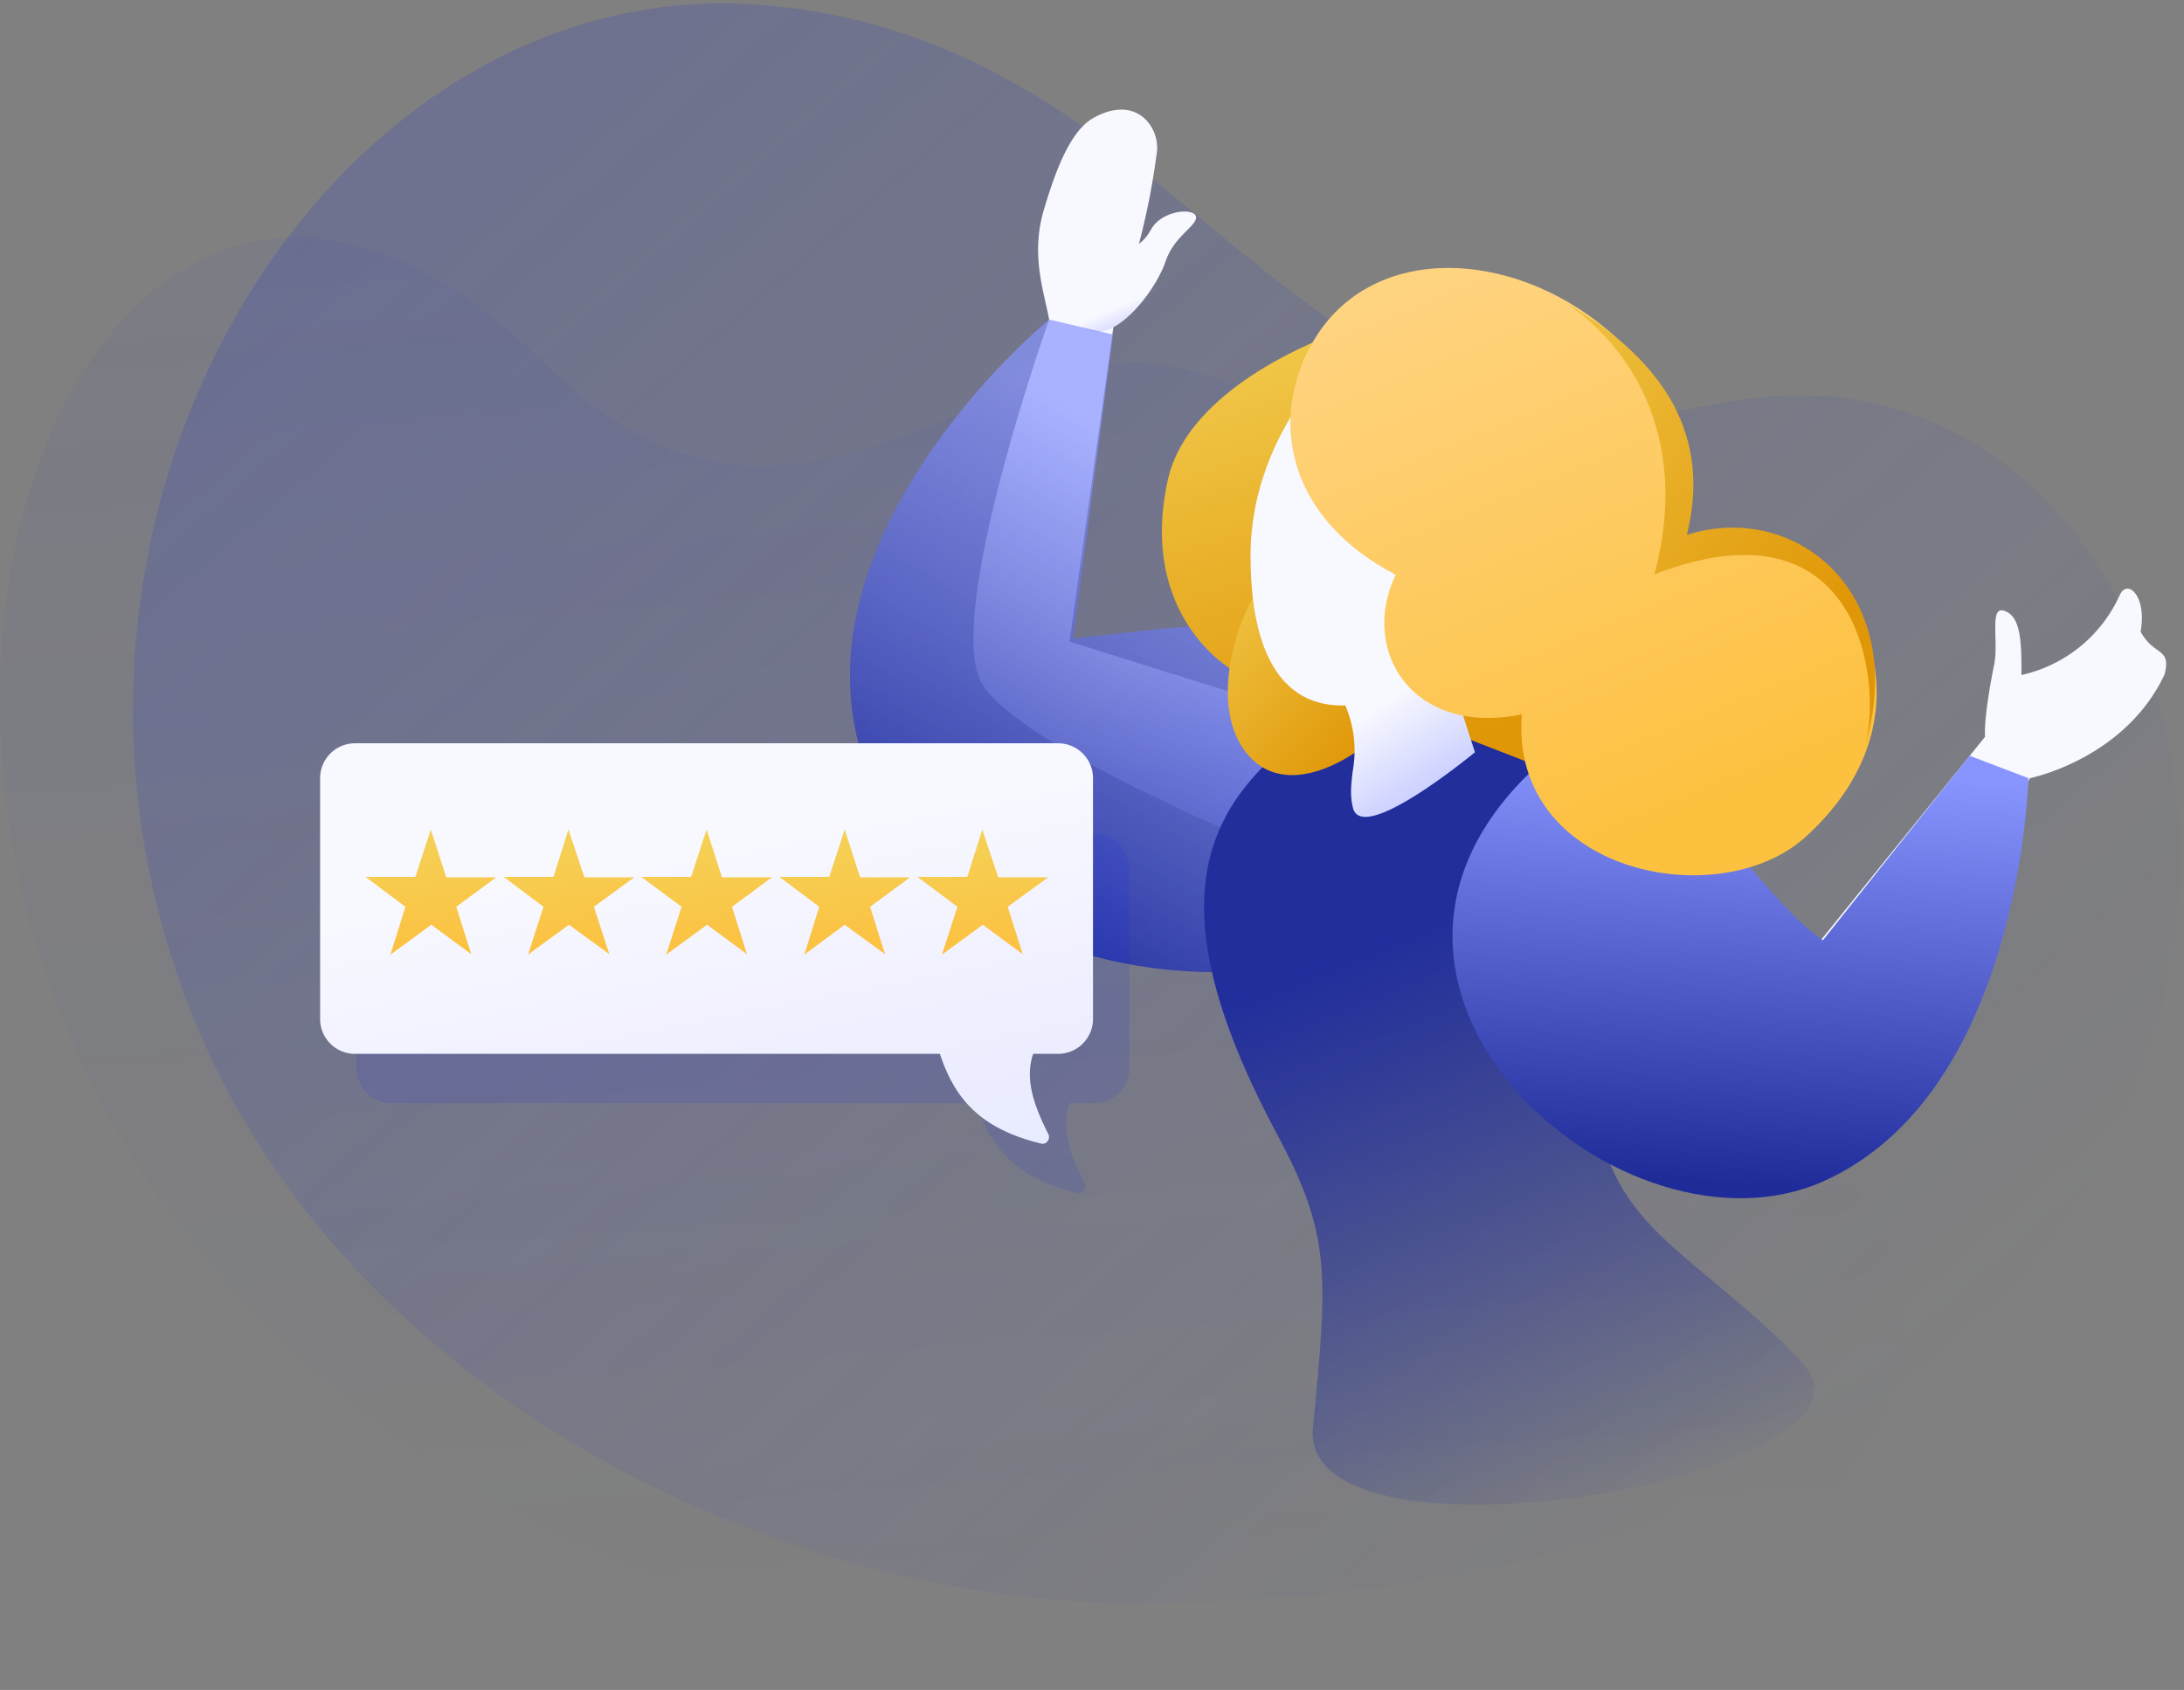 <svg width="438" height="339" fill="none" xmlns="http://www.w3.org/2000/svg"><rect width="100%" height="100%" fill="#808080" stroke="none"/><path d="M228 321.6c-75.1 0-162.5-44.7-191-122C0 99.5 68-5.9 152.8 1c87.3 7 104.4 97.8 191.6 80C467.5 55.6 503 321.5 228 321.5z" fill="url(#paint0_linear)"/><path d="M200.7 335C-93.8 288.5-9.6-46 109.5 73.2c48.6 48.6 89.9-6.5 123.8 0 75 14.4 29 94.7 116.4 146.8 81 48.3 1.7 139-149 115.2z" fill="url(#paint1_linear)"/><path d="M214.5 128.7l57.4 18-14.8 24.6s-54.9-22.2-60.6-35c-6.5-14.8 13.9-72.2 13.9-72.2-1-5.6-3.8-13-1-22.2 2.7-9.1 5.7-16 10-18.3 8.7-4.8 13.3 2.2 12.6 7a144.4 144.4 0 01-8.5 33.5l-9 64.6z" fill="url(#paint2_linear)"/><path d="M239.8 43.3c.7 1.8-4.2 3.8-6 9-2.2 6.8-12.6 19.7-17.9 11.8-2.8-4.2 1.7-12.5 7.3-13.5 2.7-.5 5.5-.7 7.6-4.5 2-3.8 8.3-4.5 9-2.8z" fill="url(#paint3_linear)"/><path d="M223.2 67.2l-8 60.9c30.9-3.2 47.7-8.5 61.6 20l-25.3 46.6c-38.8 3.1-78.2-17.4-80.9-55.2-2.4-33.2 26.5-64.1 39.8-75.4l12.8 3z" fill="url(#paint4_linear)"/><path opacity=".1" fill-rule="evenodd" clip-rule="evenodd" d="M78.5 167.3a7 7 0 00-7 7v40a7 7 0 007 7h117.3c2.8 8.8 7.8 15 20.2 18 1.2.3 2-1 1.5-2-2.9-5.7-4.7-11-3-16h5a7 7 0 007-7v-40a7 7 0 00-7-7h-141z" fill="#001BFF"/><path fill-rule="evenodd" clip-rule="evenodd" d="M71.2 149.1a7 7 0 00-7 7v48.4a7 7 0 007 6.9h117.3c2.9 8.8 7.9 15 20.3 18 1 .3 2-.9 1.4-2-2.9-5.7-4.7-11-3-16h5a7 7 0 007-7V156a7 7 0 00-7-6.9h-141z" fill="url(#paint5_linear)"/><path d="M86.4 166.4l3.1 9.6h10l-8 5.9 3 9.5-8-5.9-8.2 6 3-9.6-8-6h10l3.1-9.5z" fill="url(#paint6_linear)"/><path d="M114 166.4l3.2 9.6h10l-8.1 5.9 3.1 9.5-8.1-5.9-8.2 6 3.1-9.6-8-6h10l3-9.5z" fill="url(#paint7_linear)"/><path d="M169.4 166.4l3.1 9.6h10l-8 5.9 3 9.5-8.1-5.9-8.1 6 3-9.6-8-6h10l3.1-9.5z" fill="url(#paint8_linear)"/><path d="M197 166.4l3.2 9.6h10l-8.1 5.9 3 9.5-8-5.9-8.2 6 3.1-9.6-8-6h10l3-9.5z" fill="url(#paint9_linear)"/><path d="M141.7 166.4l3.1 9.6h10l-8 5.9 3 9.5-8-5.9-8.2 6 3.1-9.6-8.1-6h10l3.1-9.5z" fill="url(#paint10_linear)"/><path d="M269.9 66.2l23.8 57.4 35.3 46c-57-5.5-82-4.9-82-35.3 0 0-18.8-10.7-12.8-38C238.7 76 270 66.1 270 66.1z" fill="url(#paint11_linear)"/><path d="M361.1 273c22.4 23-100.8 44.3-97.8 13.4 3-30.8 3.7-38.6-7.3-59.1-29-54.3-9.8-71.2 16-87.8l53.2 20.7s-9.8 41.5-4.2 67c4.4 20.2 20.8 25.7 40.1 45.7z" fill="url(#paint12_linear)"/><path d="M364.6 189.3c-11.5-9.7-37.2-30-47.7-33.2-15.8-5-19.6 13-13.2 22.4 7.3 10.8 62.1 36 66.8 31.8 13.8-12 36.6-54.2 36.6-54.2s19-3.8 27-20.8c1.4-5.5-2.1-3.6-4.8-8.6 1.3-7-2.6-10.8-4.2-7.3a28.3 28.3 0 01-19.7 16c0-6.3 0-11.8-3.5-12.9-3-.9-1 6.1-2 11-1 4.8-2 11.3-1.8 14.3l-33.5 41.5z" fill="url(#paint13_linear)"/><path d="M250.1 151.2c-10-12.2 2.1-37.7 6.3-36.3l26.6 23.5c-2.4 8.1-22.9 25-32.9 12.8z" fill="url(#paint14_linear)"/><path d="M406.8 156s-1.4 63.3-41.2 81c-39.7 17.6-103-37.4-59.8-81 21.7-21.8 45.5 23.6 59.8 32.6l29.4-37 11.8 4.5z" fill="url(#paint15_linear)"/><path fill-rule="evenodd" clip-rule="evenodd" d="M267.4 72.7s-16.6 15.2-16.6 38.8c0 20.3 6.8 30.4 19 30a23 23 0 011.5 13.1c-.3 2.5-.6 4.8 0 7.3 1.6 8 24.5-11 24.5-11l-5.5-17c4.3-2.7 8.9-6 13.8-10 15.4-12.7 0-51.2 0-51.2h-36.7z" fill="url(#paint16_linear)"/><path d="M279.9 115.3c-21.3-11.1-25.5-30.4-17-46 11.3-20.7 39.9-19.7 59.5-3.1 21.5 18 15.6 41.4 15.6 41.4s18.6-6.3 29.7 7.7c10.7 13.4 14.2 34.5-5.5 52.5-17.4 15.9-59.5 7.3-57-24.5-21.9 4.5-32.6-12.8-25.3-28z" fill="url(#paint17_linear)"/><path d="M338.3 107.3c21.8-7 45 11.8 35.6 42.9 3.7-12.1 0-51.2-42.1-35 7-26.2-3.7-45-18-54.6 20.3 11.8 29.4 27 24.5 46.7z" fill="url(#paint18_linear)"/><defs><linearGradient id="paint0_linear" x1="53" y1="-2.1" x2="334.9" y2="322" gradientUnits="userSpaceOnUse"><stop stop-color="#3D4AB6" stop-opacity=".3"/><stop offset="1" stop-color="#3F4BB8" stop-opacity="0"/></linearGradient><linearGradient id="paint1_linear" x1="123.8" y1="-30.7" x2="150" y2="321.5" gradientUnits="userSpaceOnUse"><stop stop-color="#3D4AB6" stop-opacity=".1"/><stop offset="1" stop-color="#3F4BB8" stop-opacity="0"/></linearGradient><linearGradient id="paint2_linear" x1="229.1" y1="224.1" x2="184.9" y2="168.8" gradientUnits="userSpaceOnUse"><stop stop-color="#8C98FF"/><stop offset="1" stop-color="#F8F8FF"/></linearGradient><linearGradient id="paint3_linear" x1="226.7" y1="75.2" x2="221.4" y2="62.7" gradientUnits="userSpaceOnUse"><stop stop-color="#8C98FF"/><stop offset="1" stop-color="#F8F8FF"/></linearGradient><linearGradient id="paint4_linear" x1="215.5" y1="206.9" x2="269.4" y2="112" gradientUnits="userSpaceOnUse"><stop stop-color="#1E2B99"/><stop offset="1" stop-color="#8895FF" stop-opacity=".7"/></linearGradient><linearGradient id="paint5_linear" x1="151.7" y1="297.4" x2="127.5" y2="173" gradientUnits="userSpaceOnUse"><stop stop-color="#DCE0FF"/><stop offset="1" stop-color="#F8F8FF"/></linearGradient><linearGradient id="paint6_linear" x1="80.9" y1="167.6" x2="83.8" y2="199.2" gradientUnits="userSpaceOnUse"><stop stop-color="#F4D156"/><stop offset="1" stop-color="#FFBC3A"/></linearGradient><linearGradient id="paint7_linear" x1="108.5" y1="167.6" x2="111.5" y2="199.2" gradientUnits="userSpaceOnUse"><stop stop-color="#F4D156"/><stop offset="1" stop-color="#FFBC3A"/></linearGradient><linearGradient id="paint8_linear" x1="163.9" y1="167.6" x2="166.8" y2="199.2" gradientUnits="userSpaceOnUse"><stop stop-color="#F4D156"/><stop offset="1" stop-color="#FFBC3A"/></linearGradient><linearGradient id="paint9_linear" x1="191.5" y1="167.6" x2="194.5" y2="199.2" gradientUnits="userSpaceOnUse"><stop stop-color="#F4D156"/><stop offset="1" stop-color="#FFBC3A"/></linearGradient><linearGradient id="paint10_linear" x1="136.2" y1="167.6" x2="139.1" y2="199.2" gradientUnits="userSpaceOnUse"><stop stop-color="#F4D156"/><stop offset="1" stop-color="#FFBC3A"/></linearGradient><linearGradient id="paint11_linear" x1="244.6" y1="53.7" x2="274.9" y2="153.8" gradientUnits="userSpaceOnUse"><stop stop-color="#F4D156"/><stop offset="1" stop-color="#E09707"/></linearGradient><linearGradient id="paint12_linear" x1="321.9" y1="307.3" x2="274.5" y2="189.5" gradientUnits="userSpaceOnUse"><stop stop-color="#1E2B99" stop-opacity="0"/><stop offset="1" stop-color="#212E9C"/></linearGradient><linearGradient id="paint13_linear" x1="368.2" y1="244.8" x2="355.6" y2="194.1" gradientUnits="userSpaceOnUse"><stop stop-color="#8C98FF"/><stop offset="1" stop-color="#F8F8FF"/></linearGradient><linearGradient id="paint14_linear" x1="237.7" y1="110.1" x2="277.5" y2="146.4" gradientUnits="userSpaceOnUse"><stop stop-color="#F4D156"/><stop offset="1" stop-color="#E09707"/></linearGradient><linearGradient id="paint15_linear" x1="384.5" y1="240.5" x2="390.7" y2="155.9" gradientUnits="userSpaceOnUse"><stop stop-color="#1E2B99"/><stop offset="1" stop-color="#8895FF"/></linearGradient><linearGradient id="paint16_linear" x1="278.7" y1="196.8" x2="252.7" y2="157.5" gradientUnits="userSpaceOnUse"><stop stop-color="#8C98FF"/><stop offset="1" stop-color="#F8F8FF"/></linearGradient><linearGradient id="paint17_linear" x1="361.8" y1="152.6" x2="316" y2="42.2" gradientUnits="userSpaceOnUse"><stop stop-color="#FDC140"/><stop offset="1" stop-color="#FFD481"/></linearGradient><linearGradient id="paint18_linear" x1="287.6" y1="44.7" x2="377.2" y2="113.4" gradientUnits="userSpaceOnUse"><stop stop-color="#F4D156"/><stop offset="1" stop-color="#E09707"/></linearGradient></defs></svg>
